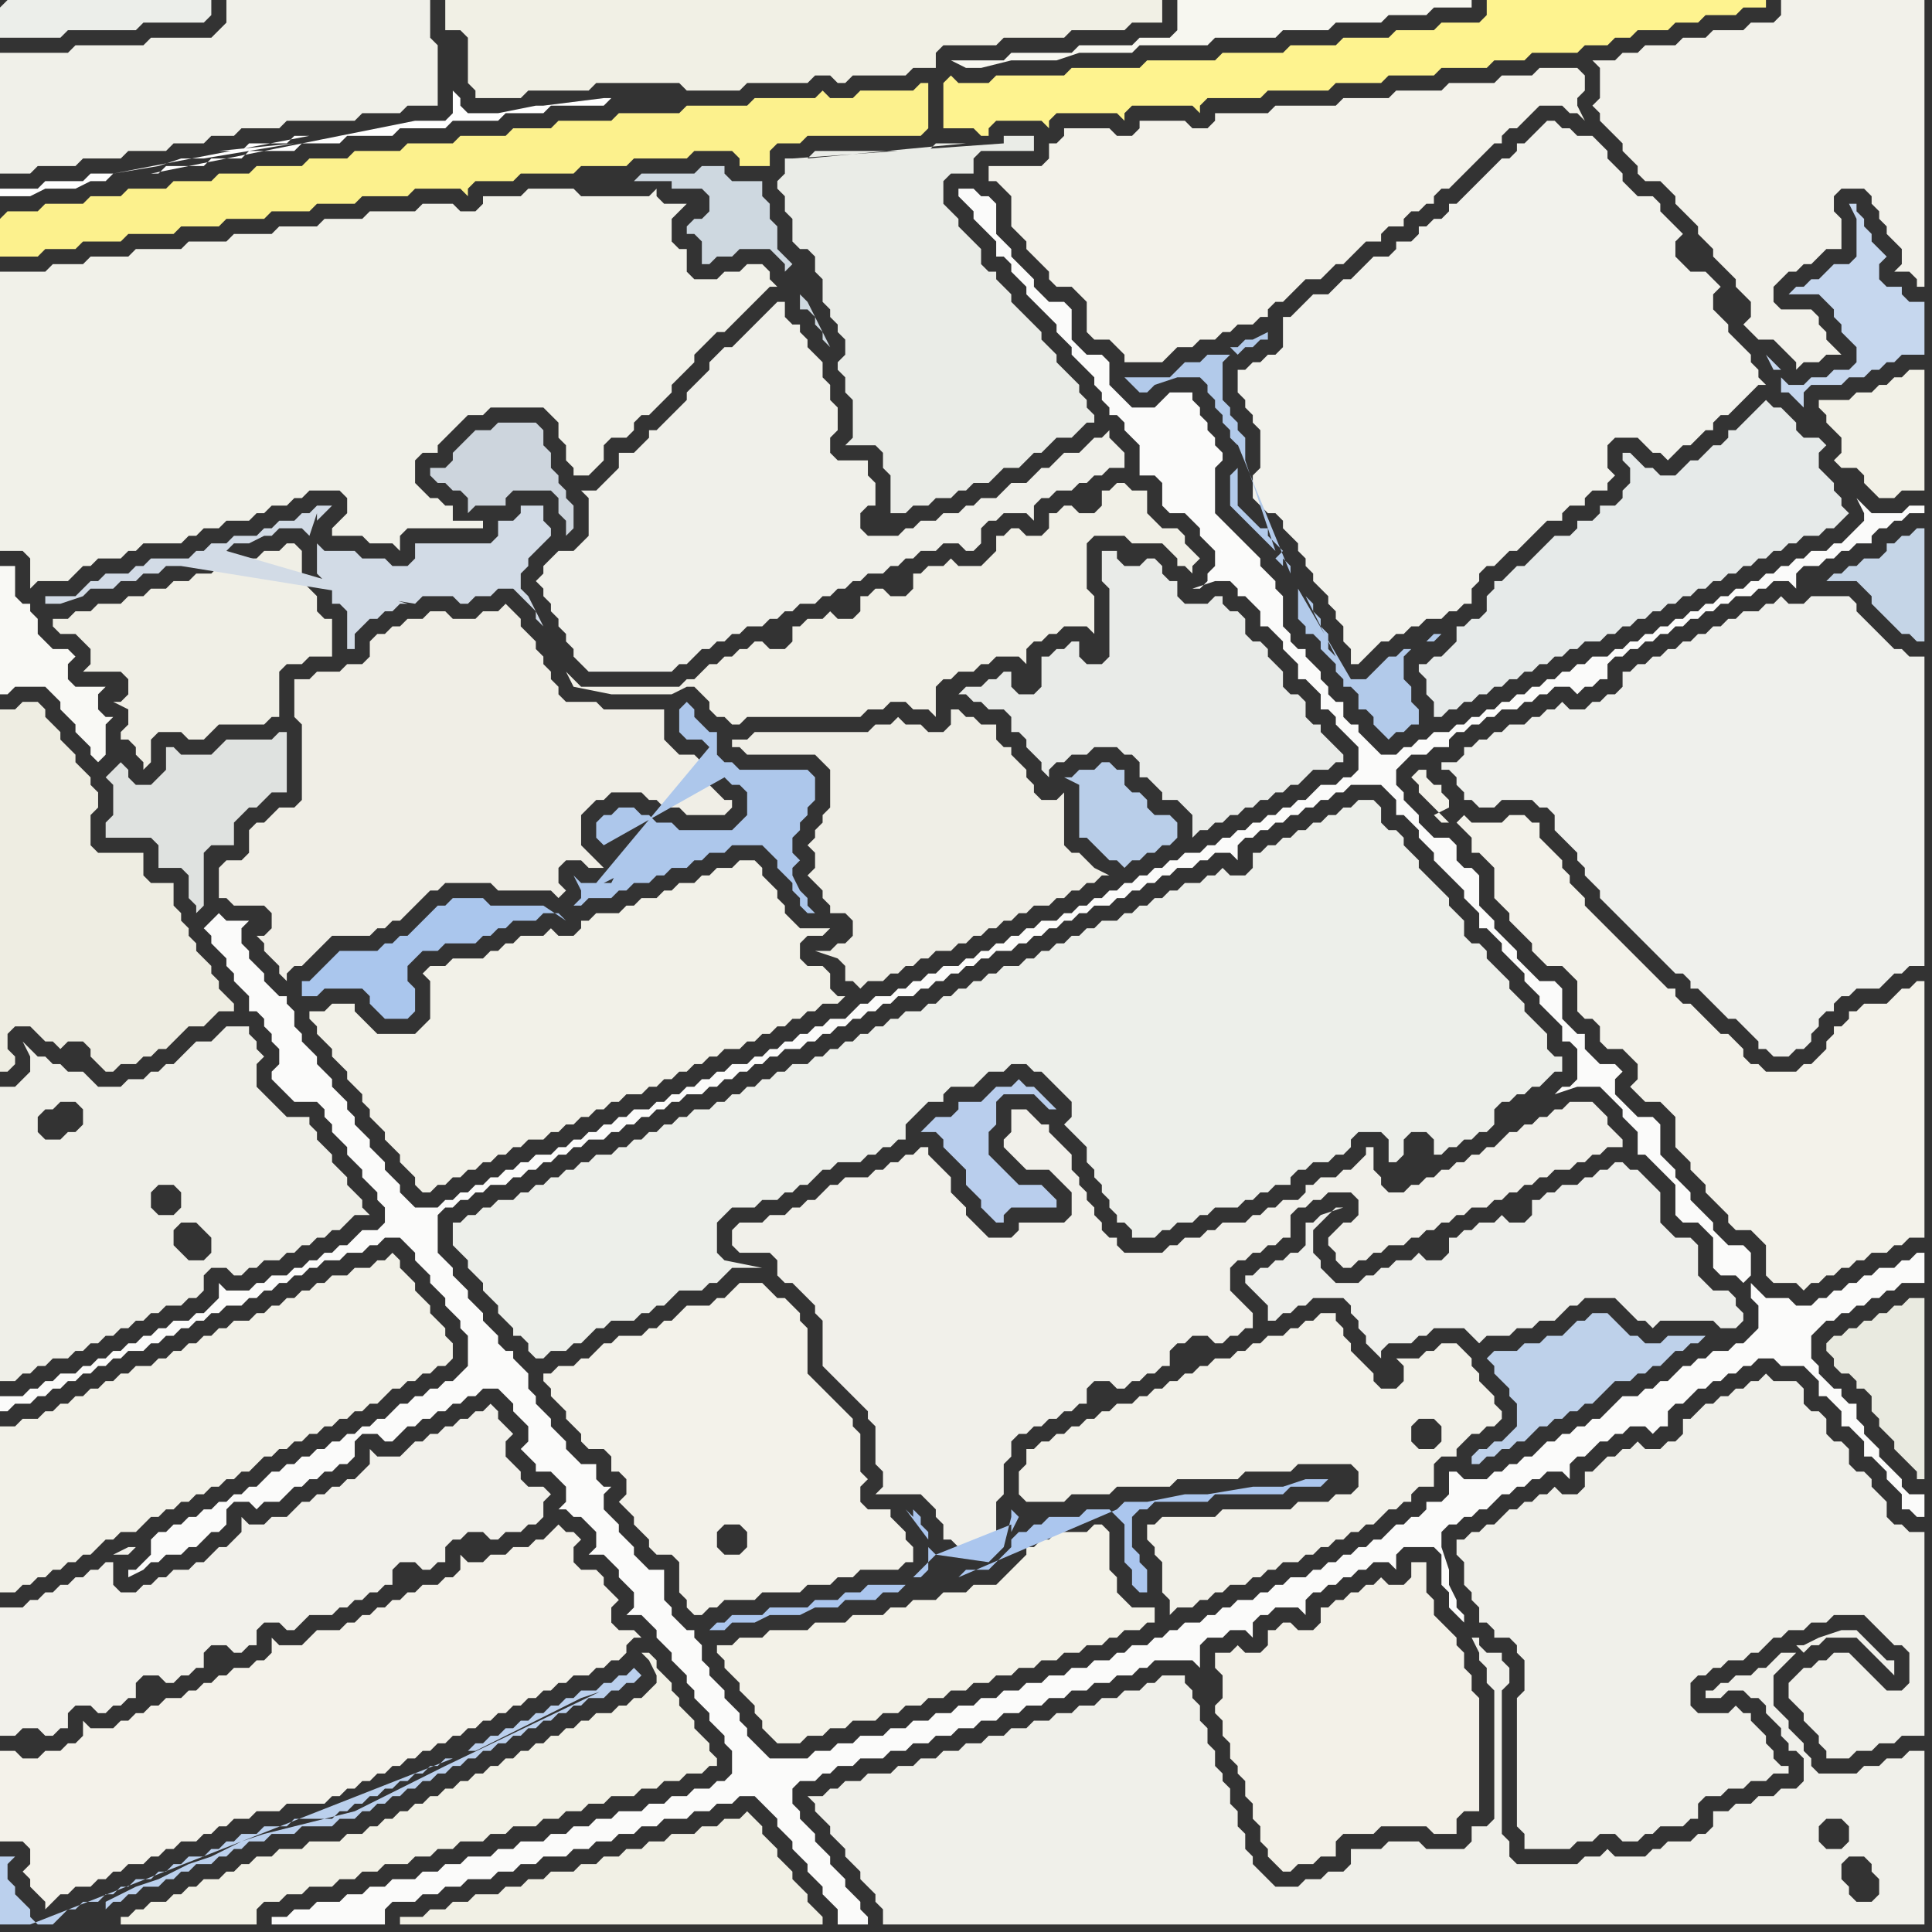<svg width="256" height="256" xmlns="http://www.w3.org/2000/svg"><rect width="100%" height="100%" fill="#333333" stroke="none"/><script> 
var tempColor;
function hoverPath(evt){
obj = evt.target;
tempColor = obj.getAttribute("fill");
obj.setAttribute("fill","red");
//alert(tempColor);
//obj.setAttribute("stroke","red");}
function recoverPath(evt){
obj = evt.target;
obj.setAttribute("fill", tempColor);
//obj.setAttribute("stroke", tempColor);
}</script><path onmouseover="hoverPath(evt)" onmouseout="recoverPath(evt)" fill="rgb(241,241,233)" d="M  0,40l 0,33 3,0 1,1 0,4 1,-1 4,0 2,-2 1,0 1,-1 3,0 1,-1 1,0 1,-1 5,0 1,-1 1,0 1,-1 2,0 1,-1 3,0 1,-1 1,0 1,-1 2,0 1,-1 1,0 1,-1 4,0 1,1 0,2 -1,1 -1,1 0,1 4,0 1,1 3,0 1,1 0,-2 1,-1 10,0 0,-1 -4,0 0,-2 -1,0 -1,-1 -1,0 -1,-1 -1,-1 0,-3 1,-1 2,0 0,-1 1,-1 1,-1 1,-1 1,-1 2,0 1,-1 7,0 1,1 1,1 0,2 1,1 0,2 1,1 0,1 2,0 1,-1 0,0 1,-1 0,-2 1,-1 2,0 1,-1 0,-1 1,-1 1,0 1,-1 1,-1 1,-1 0,-1 1,-1 1,-1 1,-1 0,-1 1,-1 1,-1 1,-1 1,0 1,-1 1,-1 1,-1 1,-1 1,-1 1,-1 1,0 -1,-1 0,-1 -1,-1 -2,0 -1,1 -2,0 -1,1 -3,0 -1,-1 0,-3 -1,0 -1,-1 0,-3 1,-1 1,-1 -3,0 -1,-1 0,-1 -1,1 -9,0 -1,-1 -6,0 -1,1 -5,0 0,1 -1,1 -2,0 -1,-1 -4,0 -1,1 -6,0 -1,1 -5,0 -1,1 -5,0 -1,1 -5,0 -1,1 -5,0 -1,1 -6,0 -1,1 -5,0 -1,1 -4,0 -1,1 -6,0Z"/>
<path onmouseover="hoverPath(evt)" onmouseout="recoverPath(evt)" fill="rgb(230,234,233)" d="M  189,88l -1,0 0,1 1,1 0,2 1,1 0,2 1,0 1,-1 1,0 1,-1 1,0 1,-1 1,0 1,-1 1,0 1,-1 1,0 1,-1 1,0 1,-1 1,0 1,-1 1,0 1,-1 1,0 1,-1 2,0 1,-1 1,0 1,-1 1,0 1,-1 1,0 1,-1 1,0 1,-1 1,0 1,-1 1,0 1,-1 1,0 1,-1 1,0 1,-1 1,0 1,-1 1,0 1,-1 1,0 1,-1 1,0 1,-1 1,0 1,-1 2,0 1,-1 1,0 1,-1 1,-1 -1,-1 0,-1 -1,-1 0,-1 -1,-1 -1,-1 0,-2 1,-1 -1,-1 -2,0 -1,-1 0,-1 -1,-1 -1,-1 -1,0 -1,-1 -1,1 -2,2 -1,1 -1,0 0,1 -1,1 -1,0 -1,1 -1,1 -1,0 -1,1 -1,1 -2,0 -1,-1 -1,0 -1,-1 -1,-1 -1,0 0,1 1,1 0,2 -1,1 0,1 -1,1 -2,0 0,1 -1,1 -2,0 0,1 -1,1 -2,0 -1,1 -1,1 -1,1 -1,1 -1,0 -1,1 -1,1 -1,0 0,1 -1,1 0,2 -1,1 -1,0 -1,1 -1,0 0,2 -1,1 -1,1 -1,0 -1,1Z"/>
<path onmouseover="hoverPath(evt)" onmouseout="recoverPath(evt)" fill="rgb(236,238,234)" d="M  0,1l 0,4 8,0 1,-1 9,0 1,-1 8,0 1,-1 0,-2 -27,0 -1,1Z"/>
<path onmouseover="hoverPath(evt)" onmouseout="recoverPath(evt)" fill="rgb(187,208,237)" d="M  60,233l -1,0 -1,1 -1,0 -1,1 -1,0 -1,1 -1,0 -1,1 -1,0 -1,1 -1,0 -1,1 -1,0 -1,1 -1,0 -1,1 -5,0 -1,1 -3,0 -1,1 -2,0 -1,1 -1,0 -1,1 -1,0 -1,1 -2,0 -1,1 -1,0 -1,1 -1,0 -1,1 -2,0 -1,1 -1,0 -1,1 -1,0 -1,1 -2,0 -1,1 -1,0 -1,1 -1,1 -2,0 -1,-1 0,-1 -1,-1 -1,-1 0,-1 -1,-1 0,-2 1,-1 -2,0 0,9 4,0 56,-22 -46,20 1,-1 1,0 1,-1 1,0 1,-1 2,0 1,-1 1,0 1,-1 1,0 1,-1 2,0 1,-1 1,0 1,-1 1,0 1,-1 2,0 1,-1 3,0 1,-1 4,0 1,-1 2,0 1,-1 1,0 1,-1 1,0 1,-1 1,0 1,-1 1,0 1,-1 1,0 1,-1 1,0 1,-1 1,0 1,-1 1,0 1,-1 1,0 1,-1 1,0 1,-1 1,0 1,-1 1,0 1,-1 1,0 1,-1 1,0 1,-1 1,0 1,-1 2,0 1,-1 1,0 1,-1 1,0 1,-1 -1,-1 0,0 -1,1 -1,0 -1,1 -1,0 -1,1 -2,0 -1,1 -1,0 -1,1 -1,0 -1,1 -1,0 -1,1 -1,0 -1,1 -1,0 -1,1 -1,0 -1,1 -1,0 -1,1 1,0 4,-2 2,-1 2,-1 2,-1 2,-1 2,-1 3,-1 2,-1 2,-1 -25,12 -2,1 -2,1 -2,1 -4,2 -2,1 -8,2 -4,1 -3,1 -2,1 -2,1 -3,1 -2,1 -2,1 -3,1 -2,1 -2,1 0,1 46,-20Z"/>
<path onmouseover="hoverPath(evt)" onmouseout="recoverPath(evt)" fill="rgb(241,240,229)" d="M  62,0l -3,0 0,4 2,0 1,1 0,6 1,1 0,1 6,0 1,-1 8,0 1,-1 11,0 1,1 7,0 1,-1 8,0 1,-1 2,0 1,1 1,0 1,-1 7,0 1,-1 3,0 0,-2 1,-1 7,0 1,-1 8,0 1,-1 7,0 1,-1 4,0 0,-3Z"/>
<path onmouseover="hoverPath(evt)" onmouseout="recoverPath(evt)" fill="rgb(234,236,231)" d="M  105,21l -1,0 0,2 -1,1 0,1 1,1 0,2 1,1 0,3 1,1 1,0 1,1 0,2 1,1 0,3 1,1 0,1 1,1 0,1 1,1 0,2 -1,1 0,1 1,1 0,2 1,1 0,5 -1,1 4,0 1,1 0,2 1,1 0,5 2,0 1,-1 2,0 1,-1 2,0 1,-1 1,0 1,-1 2,0 2,-2 2,0 2,-2 1,0 1,-1 1,-1 2,0 1,-1 1,-1 1,0 0,-1 -1,-1 0,-1 -1,-1 0,-1 -1,-1 -1,-1 -1,-1 0,-1 -1,-1 -1,-1 0,-1 -1,-1 -2,-2 -1,-1 0,-1 -1,-1 -1,-1 0,-1 -1,0 -1,-1 0,-2 -1,-1 -1,-1 -1,-1 0,-1 -1,-1 -1,-1 0,-3 1,-1 3,0 0,-2 1,-1 7,0 0,-2 -4,0 0,1 -28,2 13,48 0,0 -13,-48 2,0 1,-1 15,0 1,-1 4,0 -21,2Z"/>
<path onmouseover="hoverPath(evt)" onmouseout="recoverPath(evt)" fill="rgb(242,242,236)" d="M  165,49l -1,0 0,3 1,1 0,1 1,1 0,1 1,1 0,5 -1,1 0,3 1,1 1,1 1,0 1,1 0,1 1,1 1,1 0,1 1,1 0,1 1,1 0,1 1,1 1,1 0,1 1,1 0,1 1,1 0,2 1,1 0,2 1,0 1,-1 0,0 1,-1 1,-1 1,0 1,-1 1,0 1,-1 1,0 1,-1 2,0 1,-1 1,0 1,-1 1,0 0,-2 1,-1 0,-1 1,-1 1,0 1,-1 1,-1 1,0 2,-2 1,-1 1,-1 2,0 0,-1 1,-1 2,0 0,-1 1,-1 2,0 0,-1 1,-1 -1,-1 0,-3 1,-1 3,0 2,2 1,0 1,1 1,-1 1,-1 1,0 1,-1 1,-1 1,0 0,-1 1,-1 1,0 1,-1 1,-1 1,-1 1,-1 1,0 -1,-1 0,-1 -1,-1 0,-1 -1,-1 -1,-1 -1,-1 0,-1 -2,-2 0,-2 1,-1 -1,-1 -1,-1 -2,0 -1,-1 -1,-1 0,-2 1,-1 -1,-1 -1,-1 -1,-1 0,-1 -1,-1 -2,0 -1,-1 -1,-1 0,-1 -1,-1 -1,-1 0,-1 -1,-1 -1,-1 -2,0 -1,-1 -1,0 -1,-1 -1,0 -3,3 -1,0 0,1 -1,1 -1,0 -1,1 -1,1 -1,1 -1,1 -1,1 -1,1 -1,0 0,1 -1,1 -1,0 -1,1 -1,0 0,1 -1,1 -2,0 0,1 -1,1 -2,0 -1,1 -2,2 -1,0 -2,2 -2,0 -1,1 -1,1 -1,1 -1,0 0,4 -1,1 -1,0 -1,1 -1,0 -1,1Z"/>
<path onmouseover="hoverPath(evt)" onmouseout="recoverPath(evt)" fill="rgb(243,242,232)" d="M  97,218l -2,0 0,1 1,1 0,1 1,1 1,1 0,1 1,1 1,1 0,1 1,1 0,1 1,1 1,1 3,0 1,-1 2,0 1,-1 2,0 1,-1 3,0 1,-1 2,0 1,-1 2,0 1,-1 2,0 1,-1 2,0 1,-1 2,0 1,-1 2,0 1,-1 2,0 1,-1 2,0 1,-1 2,0 1,-1 2,0 1,-1 1,0 1,-1 2,0 1,-1 1,0 0,-2 -3,0 -1,-1 -1,-1 0,-2 -1,-1 0,-5 -1,-1 -1,0 -1,1 -4,0 -1,1 -1,0 -1,1 -1,0 0,1 -1,1 -1,1 -1,1 -1,1 -3,0 -1,1 -3,0 -1,1 -3,0 -1,1 -2,0 -1,1 -4,0 -1,1 -4,0 -1,1 -5,0 -1,1 -3,0 -1,1Z"/>
<path onmouseover="hoverPath(evt)" onmouseout="recoverPath(evt)" fill="rgb(242,241,233)" d="M  136,194l 0,0 -1,1 0,3 1,1 5,0 1,-1 5,0 1,-1 7,0 1,-1 8,0 1,-1 6,0 1,-1 7,0 1,1 0,2 -1,1 -2,0 -1,1 -4,0 -1,1 -9,0 -1,1 -7,0 -1,1 -1,0 0,2 1,1 0,1 1,1 0,4 1,1 0,2 1,-1 2,0 1,-1 1,0 1,-1 1,0 1,-1 2,0 1,-1 1,0 1,-1 1,0 1,-1 2,0 1,-1 1,0 1,-1 1,0 1,-1 1,0 1,-1 1,0 1,-1 1,0 1,-1 1,-1 1,0 1,-1 1,0 0,-1 1,-1 2,0 0,-3 1,-1 2,0 0,-1 1,-1 1,-1 1,0 1,-1 1,0 1,-1 0,-1 -1,-1 0,-1 -1,-1 -1,-1 0,-1 -1,-1 0,-1 -1,-1 -1,-1 -2,0 -1,1 -1,0 -1,1 -3,0 1,1 0,2 -1,1 -2,0 -1,-1 0,-1 -1,-1 -1,-1 -1,-1 0,-1 -1,-1 0,-1 -1,-1 0,-1 -2,0 -1,1 -1,0 -1,1 -1,0 -1,1 -2,0 -1,1 -1,0 -1,1 -1,0 -1,1 -2,0 -1,1 -1,0 -1,1 -1,0 -1,1 -1,0 -1,1 -1,0 -1,1 -1,0 -1,1 -2,0 -1,1 -1,0 -1,1 -1,0 -1,1 -1,0 -1,1 -1,0 -1,1 -1,0 -1,1 -1,0 0,2 54,-2 -2,0 -1,-1 0,-2 1,-1 2,0 1,1 0,2 -1,1 -54,2Z"/>
<path onmouseover="hoverPath(evt)" onmouseout="recoverPath(evt)" fill="rgb(240,238,230)" d="M  29,115l 0,4 1,0 1,1 4,0 1,1 0,2 -1,1 -1,0 1,1 0,1 1,1 1,1 0,1 1,1 0,-1 1,-1 1,0 1,-1 1,-1 1,-1 1,-1 5,0 1,-1 1,0 1,-1 1,0 3,-3 1,-1 1,0 1,-1 6,0 1,1 7,0 1,1 1,-1 -1,-1 0,-2 1,-1 2,0 1,1 2,0 -1,-1 0,0 -1,-1 -1,-1 0,-4 1,-1 1,-1 1,0 1,-1 4,0 1,1 1,0 1,1 2,0 1,1 5,0 1,-1 0,-1 -1,0 -1,-1 -1,-1 -1,-1 0,-2 -1,-1 -2,0 -1,-1 -1,-1 0,-4 -8,0 -1,-1 -4,0 -1,-1 0,-1 -1,-1 0,-1 -1,-1 0,-1 -1,-1 0,-1 -1,-1 -1,-1 0,-1 -1,-1 -1,-1 -1,1 -2,0 -1,1 -3,0 -1,-1 -2,0 -1,1 -2,0 -1,1 -1,0 -1,1 -1,0 -1,1 0,2 -1,1 -2,0 -1,1 -3,0 -1,1 -2,0 0,5 1,1 0,10 -1,1 -2,0 -1,1 -1,1 -1,0 -1,1 0,3 -1,1 -2,0 -1,1Z"/>
<path onmouseover="hoverPath(evt)" onmouseout="recoverPath(evt)" fill="rgb(237,239,234)" d="M  61,162l -1,0 0,3 1,1 0,0 1,1 0,1 1,1 1,1 0,1 1,1 1,1 0,1 1,1 1,1 0,1 1,0 1,1 0,1 1,1 1,0 1,-1 2,0 1,-1 1,0 2,-2 1,0 1,-1 3,0 1,-1 1,0 1,-1 1,0 1,-1 1,-1 3,0 1,-1 1,0 1,-1 1,-1 4,0 -5,-1 0,0 -1,-1 0,-4 1,-1 1,-1 3,0 1,-1 2,0 1,-1 1,0 1,-1 1,0 1,-1 1,-1 1,0 1,-1 3,0 1,-1 1,0 1,-1 1,0 1,-1 1,0 0,-2 1,-1 1,-1 1,-1 2,0 0,-1 1,-1 3,0 1,-1 1,-1 2,0 1,-1 2,0 1,1 1,0 1,1 1,1 1,1 1,1 0,2 -1,1 1,1 0,0 1,1 1,1 0,2 1,1 0,1 1,1 0,1 1,1 0,1 1,1 0,1 1,0 1,1 0,1 3,0 1,-1 1,0 1,-1 2,0 1,-1 1,0 1,-1 3,0 1,-1 1,0 1,-1 1,0 1,-1 2,0 0,-1 1,-1 1,0 1,-1 2,0 1,-1 1,0 1,-1 0,-1 1,-1 3,0 1,1 0,3 1,0 1,-1 0,-2 1,-1 2,0 1,1 0,2 1,0 1,-1 1,0 1,-1 1,0 1,-1 1,0 1,-1 0,-2 1,-1 1,0 1,-1 1,0 1,-1 1,0 1,-1 1,-1 1,0 0,-2 -1,0 -1,-1 0,-2 -1,-1 -1,-1 -1,-1 0,-1 -1,-1 -1,-1 0,-1 -1,-1 -1,-1 -1,-1 0,-1 -1,-1 -1,0 -1,-1 0,-2 -1,-1 -1,-1 0,-1 -1,-1 -1,-1 -1,-1 -1,-1 0,-1 -1,-1 -1,-1 0,-1 -1,-1 -1,0 -1,-1 0,-2 -1,-1 -2,0 -1,1 -1,0 -1,1 -1,0 -1,1 -1,0 -1,1 -1,0 -1,1 -1,0 -1,1 -1,0 -1,1 -1,0 0,2 -1,1 -2,0 -1,-1 -1,1 -1,0 -1,1 -2,0 -1,1 -1,0 -1,1 -1,0 -1,1 -1,0 -1,1 -1,0 -1,1 -2,0 -1,1 -1,0 -1,1 -1,0 -1,1 -1,0 -1,1 -1,0 -1,1 -1,0 -1,1 -2,0 -1,1 -1,0 -1,1 -1,0 -1,1 -1,0 -1,1 -1,0 -1,1 -1,0 -1,1 -2,0 -1,1 -1,0 -1,1 -1,0 -1,1 -1,0 -1,1 -1,0 -1,1 -1,0 -1,1 -1,0 -1,1 -2,0 -1,1 -1,0 -1,1 -1,0 -1,1 -1,0 -1,1 -1,0 -1,1 -1,0 -1,1 -2,0 -1,1 -1,0 -1,1 -1,0 -1,1 -1,0 -1,1 -1,0 -1,1 -1,0 -1,1 -2,0 -1,1 -1,0 -1,1 -1,0 -1,1 -1,0 -1,1 -1,0 -1,1 -1,0 -1,1 -2,0 -1,1 -1,0 -1,1 -1,0 -1,1Z"/>
<path onmouseover="hoverPath(evt)" onmouseout="recoverPath(evt)" fill="rgb(241,240,234)" d="M  98,162l 0,0 -1,1 0,2 1,1 4,0 1,1 0,2 1,1 1,0 1,1 1,1 1,1 0,1 1,1 0,6 1,1 1,1 1,1 1,1 1,1 1,1 0,1 1,1 0,5 1,1 0,2 -1,1 6,0 1,1 1,1 0,1 1,1 0,2 1,0 1,1 3,0 1,-1 0,0 1,-1 0,-4 1,-1 0,-4 1,-1 0,-2 1,-1 1,0 1,-1 1,0 1,-1 1,0 1,-1 1,0 1,-1 1,0 0,-2 1,-1 2,0 1,1 1,0 1,-1 1,0 1,-1 1,0 1,-1 1,0 0,-2 1,-1 1,0 1,-1 2,0 1,1 1,0 1,-1 1,0 1,-1 1,0 0,-2 -1,-1 0,0 -1,-1 -1,-1 0,-3 1,-1 1,0 1,-1 1,0 1,-1 1,0 1,-1 1,0 0,-3 1,-1 1,0 1,-1 1,0 1,-1 3,0 1,1 0,2 -1,1 -1,0 -1,1 -1,1 0,1 1,1 0,1 1,1 1,0 1,-1 1,0 1,-1 1,0 1,-1 2,0 1,-1 1,0 1,-1 1,0 1,-1 1,0 1,-1 1,0 1,-1 2,0 1,-1 1,0 1,-1 1,0 1,-1 1,0 1,-1 1,0 1,-1 2,0 1,-1 1,0 1,-1 1,0 1,-1 2,0 0,-1 -1,-1 0,0 -1,-1 0,-1 -1,-1 -1,-1 -3,0 -1,1 -1,0 -1,1 -1,0 -1,1 -1,0 -1,1 -1,0 -1,1 -1,1 -1,0 -1,1 -1,0 -1,1 -1,0 -1,1 -1,0 -1,1 -1,0 -1,1 -1,0 -1,1 -2,0 -1,-1 0,-1 -1,-1 0,-3 -1,0 0,1 -1,1 -1,1 -1,0 -1,1 -2,0 -1,1 -1,0 0,1 -1,1 -2,0 -1,1 -1,0 -1,1 -1,0 -1,1 -3,0 -1,1 -1,0 -1,1 -2,0 -1,1 -1,0 -1,1 -5,0 -1,-1 0,-1 -1,0 -1,-1 0,-1 -1,-1 0,-1 -1,-1 0,-1 -1,-1 0,-1 -1,-1 0,-2 -1,-1 -1,-1 -1,-1 0,-1 -1,0 -1,-1 -1,-1 -2,0 0,3 -1,1 0,1 1,1 0,0 1,1 1,1 3,0 1,1 1,1 1,1 0,3 -1,1 -6,0 0,1 -1,1 -3,0 -1,-1 -1,-1 -1,-1 0,-1 -1,-1 -1,-1 0,-2 -1,-1 -1,-1 -1,-1 0,-1 -1,0 -1,1 -1,0 -1,1 -1,0 -1,1 -1,0 -1,1 -3,0 -1,1 -1,0 -1,1 -1,1 -1,0 -1,1 -1,0 -1,1 -2,0 -1,1Z"/>
<path onmouseover="hoverPath(evt)" onmouseout="recoverPath(evt)" fill="rgb(239,239,232)" d="M  0,156l 0,27 2,0 1,-1 1,0 1,-1 1,0 1,-1 2,0 1,-1 1,0 1,-1 1,0 1,-1 1,0 1,-1 1,0 1,-1 1,0 1,-1 1,0 1,-1 2,0 1,-1 1,0 1,-1 0,-2 1,-1 2,0 1,1 1,0 1,-1 1,0 1,-1 2,0 1,-1 1,0 1,-1 1,0 1,-1 1,0 1,-1 1,0 1,-1 1,-1 2,0 -1,-1 0,-1 -1,-1 -1,-1 0,-1 -1,-1 -1,-1 0,-1 -1,-1 -1,-1 0,-1 -1,-1 0,-1 -3,0 -3,-3 -1,-1 0,-3 1,-1 -1,-1 0,-1 -1,-1 0,-1 -3,0 -1,1 0,0 -1,1 -2,0 -1,1 -1,1 -1,1 -1,0 -1,1 -1,0 -1,1 -2,0 -1,1 -3,0 -1,-1 -1,-1 -2,0 -1,-1 -1,0 -1,-1 -1,0 -1,-1 -1,-1 1,2 0,2 -1,1 -1,1 -2,0 0,12 27,11 -2,0 -1,-1 -1,-1 0,-2 1,-1 2,0 1,1 1,1 0,2 -1,1 -27,-11 23,5 -2,0 -1,-1 0,-2 1,-1 2,0 1,1 0,2 -1,1 -23,-5 10,-10 1,1 0,2 -1,1 -1,0 -1,1 -2,0 -1,-1 0,-2 1,-1 1,0 1,-1 2,0 -10,10Z"/>
<path onmouseover="hoverPath(evt)" onmouseout="recoverPath(evt)" fill="rgb(242,241,235)" d="M  0,220l 0,10 2,0 1,-1 2,0 1,1 1,0 1,-1 1,0 0,-2 1,-1 2,0 1,1 1,0 1,-1 1,0 1,-1 1,0 0,-2 1,-1 2,0 1,1 1,0 1,-1 1,0 1,-1 1,0 0,-2 1,-1 2,0 1,1 1,0 1,-1 1,0 0,-2 1,-1 2,0 1,1 1,0 1,-1 0,0 1,-1 3,0 1,-1 1,0 1,-1 1,0 1,-1 1,0 1,-1 1,0 0,-2 1,-1 2,0 1,1 1,0 1,-1 1,0 0,-2 1,-1 1,0 1,-1 2,0 1,1 1,0 1,-1 2,0 1,-1 1,0 1,-1 0,-2 1,-1 -1,-1 -2,0 -1,-1 0,-1 -1,-1 -1,-1 0,-2 1,-1 -1,-1 0,0 -1,-1 0,-1 -1,-1 -1,1 -1,0 -1,1 -1,0 -1,1 -1,0 -1,1 -1,0 -1,1 -1,0 -1,1 -1,1 -3,0 -1,-1 0,2 -1,1 -1,1 -1,0 -1,1 -1,0 -1,1 -1,0 -1,1 -1,0 -1,1 -1,1 -2,0 -1,1 -2,0 -1,-1 0,2 -1,1 -1,1 -1,0 -1,1 -1,1 -1,0 -1,1 -2,0 -1,1 -1,0 -1,1 -1,0 -1,1 -2,0 -1,-1 0,-3 -1,0 -1,1 -1,0 -1,1 -1,0 -1,1 -1,0 -1,1 -1,0 -1,1 -1,0 -1,1 -3,0 0,7 15,-14 2,0 1,-1 -1,0 -2,1 -15,14Z"/>
<path onmouseover="hoverPath(evt)" onmouseout="recoverPath(evt)" fill="rgb(241,240,231)" d="M  94,93l 0,1 1,1 1,0 1,1 1,0 1,-1 15,0 1,-1 2,0 1,-1 2,0 1,1 2,0 1,1 0,-4 1,-1 1,0 1,-1 2,0 1,-1 1,0 1,-1 3,0 1,1 0,-2 1,-1 1,0 1,-1 1,0 1,-1 3,0 1,1 0,-5 -1,-1 0,-6 1,-1 4,0 1,1 4,0 1,1 1,1 0,1 1,0 1,1 0,-1 1,-1 0,0 -1,-1 0,0 -1,-1 0,-1 -1,-1 -2,0 -1,-1 -1,-1 0,-3 -2,0 -1,-1 -1,0 -1,1 -1,0 0,2 -1,1 -2,0 -1,-1 -1,0 -1,1 -1,0 0,2 -1,1 -2,0 -1,-1 -1,0 -1,1 -1,0 0,2 -1,1 -1,1 -3,0 -1,-1 -1,1 -2,0 -1,1 -1,0 0,2 -1,1 -2,0 -1,-1 -1,0 -1,1 -1,0 0,2 -1,1 -2,0 -1,-1 -1,1 -2,0 -1,1 -1,0 0,2 -1,1 -2,0 -1,-1 -1,0 -1,1 -1,0 -1,1 -1,0 -1,1 -1,0 -1,1 -1,1 -1,0 -1,1 -13,0 -1,-1 -1,-1 1,2 0,0 5,1 8,0 2,-1 1,0 1,1 1,1Z"/>
<path onmouseover="hoverPath(evt)" onmouseout="recoverPath(evt)" fill="rgb(254,243,143)" d="M  125,12l 0,5 4,0 1,1 1,0 0,-1 1,-1 6,0 1,1 0,-1 1,-1 8,0 1,1 0,-1 1,-1 8,0 1,1 0,-1 1,-1 7,0 1,-1 8,0 1,-1 6,0 1,-1 6,0 1,-1 6,0 1,-1 4,0 1,-1 6,0 1,-1 3,0 1,-1 2,0 1,-1 4,0 1,-1 3,0 1,-1 4,0 1,-1 3,0 0,-1 -37,0 0,2 -1,1 -5,0 -1,1 -5,0 -1,1 -6,0 -1,1 -6,0 -1,1 -8,0 -1,1 -9,0 -1,1 -9,0 -1,1 -9,0 -1,1 -4,0 -1,-1 -1,1Z"/>
<path onmouseover="hoverPath(evt)" onmouseout="recoverPath(evt)" fill="rgb(233,235,232)" d="M  137,92l -2,0 -1,-1 0,-2 -1,0 -1,1 -1,0 -1,1 -2,0 -1,1 1,0 1,1 1,0 1,1 2,0 1,1 0,2 1,0 1,1 0,1 1,1 1,1 0,1 1,1 0,-1 1,-1 1,0 1,-1 2,0 1,-1 3,0 1,1 1,0 1,1 0,2 1,0 2,2 0,1 2,0 1,1 1,1 0,3 1,-1 1,0 1,-1 1,0 1,-1 1,0 1,-1 1,0 1,-1 1,0 1,-1 1,0 1,-1 1,0 1,-1 1,-1 2,0 1,-1 1,0 0,-1 -1,-1 0,0 -1,-1 -1,-1 0,-1 -1,0 -1,-1 0,-2 -1,-1 -1,0 -1,-1 0,-2 -1,-1 -1,-1 0,-1 -1,-1 -1,0 -1,-1 0,-2 -1,-1 -1,0 -1,-1 0,-1 -1,0 -1,1 -3,0 -1,-1 0,-2 -1,0 -1,-1 0,-1 -1,-1 -1,0 -1,1 -2,0 -1,-1 0,-1 -2,0 0,4 1,1 0,9 -1,1 -2,0 -1,-1 0,-2 -1,0 -1,1 -1,0 -1,1 -1,0 0,4 -1,1Z"/>
<path onmouseover="hoverPath(evt)" onmouseout="recoverPath(evt)" fill="rgb(247,247,240)" d="M  156,4l -1,1 -4,0 -1,1 -7,0 -1,1 -8,0 -1,1 -7,0 2,1 2,0 4,-1 6,0 3,-1 7,0 1,-1 9,0 1,-1 8,0 1,-1 6,0 1,-1 6,0 1,-1 5,0 1,-1 5,0 0,-1 -39,0Z"/>
<path onmouseover="hoverPath(evt)" onmouseout="recoverPath(evt)" fill="rgb(243,241,232)" d="M  163,219l -2,0 0,2 1,1 0,3 -1,1 0,1 1,1 0,2 1,1 0,2 1,1 0,1 1,1 0,2 1,1 0,2 1,1 0,2 1,1 0,1 1,1 1,1 1,0 1,-1 2,0 1,-1 2,0 0,-2 1,-1 4,0 1,-1 6,0 1,1 3,0 0,-2 1,-1 2,0 0,-15 -1,-1 0,-2 -1,-1 0,-2 -1,-1 0,-1 -1,-1 -1,-1 -1,-1 0,-2 -1,-1 0,-4 -2,0 0,2 -1,1 -2,0 -1,-1 -1,1 -1,0 -1,1 -1,0 -1,1 -1,0 -1,1 -1,0 0,2 -1,1 -2,0 -1,-1 -1,0 -1,1 -1,0 0,2 -1,1 -2,0 -1,-1 -1,1Z"/>
<path onmouseover="hoverPath(evt)" onmouseout="recoverPath(evt)" fill="rgb(238,239,235)" d="M  182,169l -1,0 -1,1 -3,0 -1,-1 -1,-1 0,-1 -1,-1 0,-3 1,-1 1,-1 1,-1 1,0 -3,1 -1,1 -1,0 0,3 -1,1 -1,0 -1,1 -1,0 -1,1 -1,0 -1,1 -1,0 0,1 1,1 0,0 1,1 1,1 0,2 1,0 1,-1 1,0 1,-1 1,0 1,-1 4,0 1,1 0,1 1,1 0,1 1,1 0,1 1,1 1,1 0,-1 1,-1 3,0 1,-1 1,0 1,-1 4,0 1,1 1,1 1,-1 3,0 1,-1 2,0 1,-1 2,0 1,-1 1,-1 1,0 1,-1 4,0 1,1 1,1 1,1 1,0 1,1 1,-1 7,0 1,1 2,0 1,-1 0,-1 -1,-1 0,-1 -1,-1 -2,0 -1,-1 -1,-1 0,-4 -1,-1 -2,0 -1,-1 -1,-1 0,-4 -1,-1 -1,-1 -1,-1 -1,0 -1,-1 -1,0 -1,1 -1,0 -1,1 -1,0 -1,1 -2,0 -1,1 -1,0 -1,1 -1,0 0,2 -1,1 -2,0 -1,-1 -1,1 -2,0 -1,1 -1,0 -1,1 -1,0 0,2 -1,1 -2,0 -1,-1 -1,1 -2,0 -1,1 -1,0 -1,1Z"/>
<path onmouseover="hoverPath(evt)" onmouseout="recoverPath(evt)" fill="rgb(239,240,236)" d="M  195,99l -1,0 0,1 -1,1 -2,0 0,1 1,0 1,1 0,1 1,1 0,1 1,0 1,1 2,0 1,-1 4,0 1,1 1,0 1,1 0,2 1,1 1,1 1,1 0,1 1,1 0,1 1,1 1,1 0,1 1,1 1,1 1,1 1,1 1,1 1,1 1,1 1,1 1,1 1,1 1,0 1,1 0,1 1,0 1,1 1,1 1,1 1,1 1,0 1,1 1,1 1,1 0,1 1,0 1,1 2,0 1,-1 1,0 1,-1 0,-1 1,-1 0,-1 1,-1 1,0 0,-1 1,-1 1,0 1,-1 3,0 1,-1 1,-1 1,0 1,-1 2,0 0,-41 -2,0 -1,-1 -1,0 -1,-1 -1,-1 -1,-1 -1,-1 -1,-1 0,-1 -1,-1 -5,0 -1,1 -2,0 -1,-1 -1,1 -1,0 -1,1 -2,0 -1,1 -1,0 -1,1 -1,0 -1,1 -1,0 -1,1 -1,0 -1,1 -1,0 -1,1 -1,0 -1,1 -1,0 -1,1 -1,0 0,2 -1,1 -1,0 -1,1 -1,0 -1,1 -2,0 -1,-1 -1,1 -1,0 -1,1 -1,0 -1,1 -2,0 -1,1 -1,0 -1,1 -1,0 -1,1Z"/>
<path onmouseover="hoverPath(evt)" onmouseout="recoverPath(evt)" fill="rgb(190,209,234)" d="M  197,180l 0,0 1,1 0,1 1,1 1,1 0,1 1,1 0,3 -1,1 -1,1 -1,0 -1,1 -1,0 -1,1 0,1 1,0 1,-1 1,0 1,-1 1,0 1,-1 1,0 1,-1 1,-1 1,0 1,-1 1,0 1,-1 1,0 1,-1 1,0 1,-1 1,-1 1,-1 2,0 1,-1 1,0 1,-1 1,0 1,-1 1,-1 1,0 1,-1 1,0 1,-1 -5,0 -1,1 -2,0 -1,-1 -1,0 -1,-1 -1,-1 -1,-1 -2,0 -1,1 -1,0 -1,1 -1,1 -2,0 -1,1 -2,0 -1,1 -3,0 -1,1Z"/>
<path onmouseover="hoverPath(evt)" onmouseout="recoverPath(evt)" fill="rgb(242,241,234)" d="M  212,12l 0,1 -1,1 1,1 0,1 1,1 1,1 1,1 0,1 1,1 1,1 0,1 1,1 2,0 1,1 1,1 0,1 1,1 1,1 1,1 0,1 1,1 1,1 0,1 1,1 1,1 1,1 0,1 2,2 0,2 -1,1 1,1 0,0 1,1 2,0 1,1 1,1 1,1 0,1 1,-1 2,0 1,-1 2,0 -1,-1 0,0 -1,-1 0,-1 -1,-1 0,-1 -1,-1 -4,0 -1,-1 0,-2 1,-1 1,-1 1,0 1,-1 1,0 1,-1 1,-1 2,0 0,-4 -1,-1 0,-2 1,-1 3,0 1,1 0,1 1,1 0,1 1,1 0,1 1,1 1,1 0,2 -1,1 2,0 1,1 0,1 1,0 0,-38 -19,0 0,2 -1,1 -3,0 -1,1 -4,0 -1,1 -3,0 -1,1 -4,0 -1,1 -2,0 -1,1 -3,0 1,1Z"/>
<path onmouseover="hoverPath(evt)" onmouseout="recoverPath(evt)" fill="rgb(198,215,238)" d="M  244,44l 2,2 0,2 -1,1 -2,0 -1,1 -2,0 -1,1 -2,0 -1,-1 0,2 1,0 1,1 1,1 0,-2 1,-1 4,0 1,-1 2,0 1,-1 1,0 1,-1 1,0 1,-1 3,0 0,-7 -2,0 -1,-1 0,-1 -2,0 -1,-1 0,-2 1,-1 -1,-1 0,0 -1,-1 0,-1 -1,-1 0,-1 -1,-1 0,-1 -1,0 1,2 0,5 -1,1 -2,0 -1,1 -1,1 -1,0 -1,1 -1,0 -1,1 4,0 1,1 1,1 0,1 1,1 0,1 -8,5 -1,-1 -1,-1 1,2 1,0 8,-5Z"/>
<path onmouseover="hoverPath(evt)" onmouseout="recoverPath(evt)" fill="rgb(197,213,231)" d="M  244,76l -1,0 -1,1 4,0 2,2 0,1 1,1 1,1 1,1 1,1 1,0 1,1 1,0 0,-15 -1,0 -1,1 -1,0 -1,1 -1,0 0,1 -1,1 -2,0 -1,1 -1,0 -1,1Z"/>
<path onmouseover="hoverPath(evt)" onmouseout="recoverPath(evt)" fill="rgb(233,234,224)" d="M  255,187l 0,-15 -2,0 -1,1 -1,0 -1,1 -1,0 -1,1 -1,0 -1,1 -1,0 -1,1 -1,0 -1,1 0,1 1,1 0,1 1,1 1,0 1,1 0,1 1,0 1,1 0,2 1,1 0,1 1,1 1,1 0,1 1,1 1,1 1,1 0,1 1,0Z"/>
<path onmouseover="hoverPath(evt)" onmouseout="recoverPath(evt)" fill="rgb(252,241,141)" d="M  0,29l 0,5 5,0 1,-1 4,0 1,-1 5,0 1,-1 6,0 1,-1 5,0 1,-1 5,0 1,-1 5,0 1,-1 5,0 1,-1 6,0 1,-1 6,0 1,1 0,-1 1,-1 5,0 1,-1 7,0 1,-1 6,0 1,-1 7,0 1,-1 5,0 1,1 0,1 4,0 0,-2 1,-1 3,0 1,-1 15,0 1,-1 0,-6 -1,0 -1,1 -7,0 -1,1 -3,0 -1,-1 -1,1 -8,0 -1,1 -8,0 -1,1 -8,0 -1,1 -7,0 -1,1 -5,0 -1,1 -6,0 -1,1 -6,0 -1,1 -6,0 -1,1 -5,0 -1,1 -6,0 -1,1 -4,0 -1,1 -5,0 -1,1 -5,0 -1,1 -4,0 -1,1 -5,0 -1,1 -4,0 -1,1Z"/>
<path onmouseover="hoverPath(evt)" onmouseout="recoverPath(evt)" fill="rgb(244,242,234)" d="M  0,237l 0,7 3,0 1,1 0,2 -1,1 1,1 0,1 2,2 0,1 1,-1 0,0 1,-1 1,0 1,-1 2,0 1,-1 1,0 1,-1 1,0 1,-1 2,0 1,-1 1,0 1,-1 1,0 1,-1 2,0 1,-1 1,0 1,-1 1,0 1,-1 2,0 1,-1 3,0 1,-1 5,0 1,-1 1,0 1,-1 1,0 1,-1 1,0 1,-1 1,0 1,-1 1,0 1,-1 1,0 1,-1 1,0 1,-1 1,0 1,-1 1,0 1,-1 1,0 1,-1 1,0 1,-1 1,0 1,-1 1,0 1,-1 1,0 1,-1 1,0 1,-1 1,0 1,-1 2,0 1,-1 1,0 1,-1 1,0 1,-1 0,-1 1,-1 1,0 -1,-1 -2,0 -1,-1 0,-2 1,-1 -1,-1 0,0 -1,-1 0,-1 -1,-1 -2,0 -1,-1 0,-2 1,-1 -1,-1 -1,0 -1,-1 -1,1 -1,1 -1,0 -1,1 -2,0 -1,1 -2,0 -1,1 -2,0 -1,-1 0,2 -1,1 -1,0 -1,1 -2,0 -1,1 -1,0 -1,1 -1,0 -1,1 -1,0 -1,1 -1,0 -1,1 -1,0 -1,1 -3,0 -1,1 -1,1 -3,0 -1,-1 0,2 -1,1 -1,0 -1,1 -2,0 -1,1 -1,0 -1,1 -1,0 -1,1 -1,0 -1,1 -2,0 -1,1 -1,0 -1,1 -1,0 -1,1 -1,0 -1,1 -3,0 -1,-1 0,2 -1,1 -1,0 -1,1 -2,0 -1,1 -2,0 -1,-1 -2,0Z"/>
<path onmouseover="hoverPath(evt)" onmouseout="recoverPath(evt)" fill="rgb(238,237,226)" d="M  24,137l 0,0 1,-1 2,0 1,-1 1,-1 2,0 0,-1 -1,-1 0,0 -1,-1 0,-1 -1,-1 0,-1 -1,-1 -1,-1 0,-1 -1,-1 0,-1 -1,-1 0,-1 -1,-1 0,-3 -3,0 -1,-1 0,-3 -6,0 -1,-1 0,-4 1,-1 0,-2 -1,-1 0,-1 -1,-1 -1,-1 0,-1 -1,-1 -1,-1 0,-1 -1,-1 -1,-1 0,-1 -1,-1 -2,0 -1,1 -2,0 0,48 1,0 1,-1 0,-1 -1,-1 0,-2 1,-1 2,0 1,1 1,1 1,0 1,1 1,-1 2,0 1,1 0,1 1,1 1,1 1,0 1,-1 2,0 1,-1 1,0 1,-1 1,0 1,-1 1,-1Z"/>
<path onmouseover="hoverPath(evt)" onmouseout="recoverPath(evt)" fill="rgb(239,238,230)" d="M  109,101l 0,0 1,1 0,5 -1,1 0,1 -1,1 0,1 -1,1 1,1 0,2 -1,1 1,1 1,1 0,1 1,1 0,1 2,0 1,1 0,2 -1,1 -1,0 -1,1 -2,0 3,1 0,0 1,1 0,2 1,0 1,1 1,-1 2,0 1,-1 1,0 1,-1 1,0 1,-1 1,0 1,-1 2,0 1,-1 1,0 1,-1 1,0 1,-1 1,0 1,-1 1,0 1,-1 1,0 1,-1 2,0 1,-1 1,0 1,-1 1,0 1,-1 1,0 1,-1 1,0 -2,-1 -1,-1 -1,-1 -1,0 -1,-1 0,-7 -1,1 -2,0 -1,-1 0,-1 -1,-1 0,-1 -1,-1 -1,-1 0,-1 -1,0 -1,-1 0,-2 -2,0 -1,-1 -1,0 -1,-1 -1,0 0,2 -1,1 -2,0 -1,-1 -2,0 -1,-1 -1,1 -2,0 -1,1 -15,0 -1,1 -2,0 0,1 1,0 1,1 9,0 1,1Z"/>
<path onmouseover="hoverPath(evt)" onmouseout="recoverPath(evt)" fill="rgb(243,242,234)" d="M  193,109l 0,0 1,1 1,1 0,2 1,0 1,1 1,1 0,4 1,1 1,1 0,1 1,1 1,1 1,1 0,1 1,1 1,1 2,0 1,1 1,1 0,4 1,1 1,0 1,1 0,2 1,1 2,0 1,1 1,1 0,2 -1,1 1,1 0,0 1,1 2,0 1,1 1,1 0,4 1,1 1,1 0,1 1,1 1,1 0,1 1,1 1,1 1,1 0,1 1,1 2,0 1,1 1,1 0,4 1,1 3,0 1,1 1,-1 1,0 1,-1 1,0 1,-1 1,0 1,-1 1,0 1,-1 2,0 1,-1 1,0 1,-1 2,0 0,-34 -1,0 -1,1 -1,0 -1,1 -1,1 -3,0 -1,1 -1,0 0,1 -1,1 -1,0 0,1 -1,1 0,1 -1,1 -1,1 -1,0 -1,1 -4,0 -1,-1 -1,0 -1,-1 0,-1 -1,-1 -1,-1 -1,0 -1,-1 -1,-1 -1,-1 -1,-1 -1,0 -1,-1 0,-1 -1,0 -1,-1 -1,-1 -1,-1 -1,-1 -1,-1 -1,-1 -1,-1 -1,-1 -1,-1 -1,-1 -1,-1 0,-1 -1,-1 -1,-1 0,-1 -1,-1 0,-1 -1,-1 -1,-1 -1,-1 0,-2 -1,0 -1,-1 -2,0 -1,1 -4,0 -1,-1 -1,1 -2,0 -1,-1 2,-1 0,-1 -1,-1 0,-1 -1,0 -1,-1 0,-1 -1,0 -1,1 0,0 1,1 0,1 1,1 1,1 2,2Z"/>
<path onmouseover="hoverPath(evt)" onmouseout="recoverPath(evt)" fill="rgb(240,240,234)" d="M  194,204l -1,0 0,2 1,1 0,3 1,1 0,1 1,1 0,2 1,0 1,1 0,1 2,0 1,1 0,1 1,1 0,4 -1,1 0,17 1,1 0,2 6,0 1,-1 2,0 1,-1 2,0 1,1 2,0 1,-1 1,0 1,-1 3,0 1,-1 1,0 0,-2 1,-1 2,0 1,-1 2,0 1,-1 2,0 1,-1 2,0 0,-1 -1,0 -1,-1 0,-1 -1,-1 0,-1 -1,-1 -1,-1 0,-1 -1,0 -1,-1 -1,1 -4,0 -1,-1 0,-3 1,-1 1,0 1,-1 1,0 1,-1 2,0 1,-1 1,0 1,-1 1,-1 1,0 1,-1 2,0 1,-1 2,0 1,-1 4,0 1,1 1,1 1,1 1,1 1,0 1,1 0,4 -1,1 -2,0 -1,-1 -1,-1 -1,-1 -1,-1 -1,-1 -2,0 -1,1 -1,0 -1,1 -1,0 -1,1 -1,1 0,2 1,1 0,0 1,1 0,1 1,1 1,1 0,1 1,1 0,1 3,0 1,-1 2,0 1,-1 2,0 1,-1 3,0 0,-27 -2,0 -1,-1 -1,0 -1,-1 0,-2 -1,-1 -1,-1 0,-1 -1,-1 -1,0 -1,-1 0,-2 -1,-1 -1,0 -1,-1 0,-2 -1,-1 -1,0 -1,-1 0,-2 -1,-1 -3,0 -1,-1 -1,1 -1,0 -1,1 -1,0 -1,1 -1,0 -1,1 -1,0 -1,1 -1,1 -1,0 0,2 -1,1 -1,0 -1,1 -2,0 -1,-1 -1,1 -1,0 -1,1 -1,0 -1,1 -1,1 -1,0 0,2 -1,1 -2,0 -1,-1 -1,1 -1,0 -1,1 -1,0 -1,1 -1,0 -1,1 -1,1 -1,0 -1,1 -1,0 -1,1Z"/>
<path onmouseover="hoverPath(evt)" onmouseout="recoverPath(evt)" fill="rgb(249,249,245)" d="M  0,78l 0,14 1,0 1,-1 4,0 1,1 1,1 0,1 1,1 1,1 0,1 1,1 1,1 0,1 1,1 1,-1 0,-4 1,-1 -1,0 -1,-1 0,-2 1,-1 -4,0 -1,-1 0,-2 1,-1 -1,-1 -2,0 -1,-1 -1,-1 0,-2 -1,-1 0,-1 -1,0 -1,-1 0,-4 -2,0Z"/>
<path onmouseover="hoverPath(evt)" onmouseout="recoverPath(evt)" fill="rgb(223,226,224)" d="M  15,102l 0,0 -1,1 1,1 0,4 -1,1 0,2 6,0 1,1 0,3 3,0 1,1 0,3 1,1 0,1 1,-1 0,-7 1,-1 3,0 0,-3 1,-1 1,-1 1,0 1,-1 1,-1 2,0 0,-8 -1,0 -1,1 -6,0 -2,2 -4,0 -1,-1 -1,0 0,3 -1,1 -1,1 -2,0 -1,-1 0,-1 -1,-1 -1,1Z"/>
<path onmouseover="hoverPath(evt)" onmouseout="recoverPath(evt)" fill="rgb(242,241,230)" d="M  17,254l -1,0 0,1 18,0 0,-2 1,-1 2,0 1,-1 2,0 1,-1 3,0 1,-1 2,0 1,-1 2,0 1,-1 3,0 1,-1 2,0 1,-1 2,0 1,-1 3,0 1,-1 2,0 1,-1 3,0 1,-1 2,0 1,-1 2,0 1,-1 2,0 1,-1 3,0 1,-1 2,0 1,-1 2,0 1,-1 2,0 1,-1 1,0 0,-1 -1,-1 0,-1 -1,-1 -1,-1 0,-1 -1,-1 -1,-1 0,-1 -1,-1 0,-1 -1,-1 -1,-1 0,-1 -1,-1 -1,0 1,1 1,2 0,1 -1,1 -1,1 -1,0 -1,1 -1,0 -1,1 -2,0 -1,1 -1,0 -1,1 -1,0 -1,1 -1,0 -1,1 -1,0 -1,1 -1,0 -1,1 -1,0 -1,1 -1,0 -1,1 -1,0 -1,1 -1,0 -1,1 -1,0 -1,1 -1,0 -1,1 -1,0 -1,1 -1,0 -1,1 -1,0 -1,1 -1,0 -1,1 -2,0 -1,1 -4,0 -1,1 -3,0 -1,1 -2,0 -1,1 -1,0 -1,1 -1,0 -1,1 -2,0 -1,1 -1,0 -1,1 -1,0 -1,1 -2,0 -1,1 -1,0 -1,1Z"/>
<path onmouseover="hoverPath(evt)" onmouseout="recoverPath(evt)" fill="rgb(240,239,230)" d="M  31,96l 4,0 1,-1 1,0 0,-6 1,-1 2,0 1,-1 3,0 0,-5 -1,0 -1,-1 0,-2 -1,-1 -1,-1 0,-4 -1,-1 -1,0 -1,1 -2,0 -1,1 -2,0 -1,1 -2,0 -1,1 -2,0 -1,1 -2,0 -1,1 -2,0 -1,1 -2,0 -1,1 -3,0 -1,1 -2,0 -1,1 -2,0 0,1 1,1 2,0 1,1 1,1 0,2 -1,1 5,0 1,1 0,2 -1,1 -1,0 2,1 0,2 -1,1 0,1 1,0 1,1 0,1 1,1 0,1 1,-1 0,-3 1,-1 3,0 1,1 2,0 1,-1 0,0 1,-1Z"/>
<path onmouseover="hoverPath(evt)" onmouseout="recoverPath(evt)" fill="rgb(251,251,250)" d="M  37,254l -1,0 0,1 15,0 0,-2 1,-1 3,0 1,-1 2,0 1,-1 2,0 1,-1 3,0 1,-1 2,0 1,-1 2,0 1,-1 3,0 1,-1 2,0 1,-1 2,0 1,-1 2,0 1,-1 2,0 1,-1 3,0 1,-1 2,0 1,-1 2,0 1,-1 2,0 1,1 1,1 1,1 0,1 1,1 1,1 0,1 1,1 1,1 0,1 1,1 1,1 0,1 1,1 1,1 0,2 4,0 0,-1 -1,-1 0,-1 -1,-1 -1,-1 0,-1 -1,-1 -1,-1 0,-1 -1,-1 -1,-1 0,-1 -1,-1 -1,-1 0,-1 -1,-1 0,-2 1,-1 2,0 1,-1 1,0 1,-1 2,0 1,-1 3,0 1,-1 2,0 1,-1 2,0 1,-1 2,0 1,-1 2,0 1,-1 2,0 1,-1 2,0 1,-1 2,0 1,-1 2,0 1,-1 2,0 1,-1 2,0 1,-1 2,0 1,-1 1,0 1,-1 5,0 1,1 0,-3 1,-1 2,0 1,-1 2,0 1,1 0,-2 1,-1 1,0 1,-1 3,0 1,1 0,-2 1,-1 1,0 1,-1 1,0 1,-1 1,0 1,-1 1,0 1,-1 2,0 1,1 0,-2 1,-1 4,0 1,1 0,4 1,1 0,2 1,1 1,1 0,-1 -1,-1 0,-1 -1,-2 0,-2 -1,-3 0,-2 1,-1 1,0 1,-1 1,0 1,-1 1,0 1,-1 1,-1 1,0 1,-1 1,0 1,-1 1,0 1,-1 2,0 1,1 0,-2 1,-1 1,0 2,-2 1,0 1,-1 1,0 1,-1 2,0 1,1 1,-1 1,0 0,-2 1,-1 1,0 1,-1 1,-1 1,0 1,-1 1,0 1,-1 1,0 1,-1 1,0 1,-1 2,0 1,1 3,0 1,1 1,1 0,2 1,0 1,1 1,1 0,2 1,0 1,1 1,1 0,2 1,0 1,1 1,1 0,1 1,1 1,1 0,2 1,0 1,1 1,0 0,-3 -2,0 -1,-1 0,-1 -1,-1 -1,-1 -1,-1 0,-1 -1,-1 -1,-1 0,-1 -1,-1 0,-2 -1,0 -1,-1 0,-1 -1,0 -1,-1 -1,-1 0,-1 -1,-1 0,-3 1,-1 1,-1 1,0 1,-1 1,0 1,-1 1,0 1,-1 1,0 1,-1 1,0 1,-1 3,0 0,-4 -1,0 -1,1 -1,0 -1,1 -2,0 -1,1 -1,0 -1,1 -1,0 -1,1 -1,0 -1,1 -1,0 -1,1 -2,0 -1,-1 -3,0 -1,-1 -1,-1 0,2 1,1 0,3 -1,1 -1,1 -1,0 -1,1 -2,0 -1,1 -1,0 -1,1 -1,0 -1,1 -1,1 -1,0 -1,1 -1,0 -1,1 -2,0 -1,1 -1,1 -1,1 -1,0 -1,1 -1,0 -1,1 -1,0 -1,1 -1,0 -1,1 -1,1 -1,0 -1,1 -1,0 -1,1 -1,0 -1,1 -3,0 -1,-1 -1,0 0,3 -1,1 -2,0 0,1 -1,1 -1,0 -1,1 -1,0 -1,1 -1,1 -1,0 -1,1 -1,0 -1,1 -1,0 -1,1 -1,0 -1,1 -1,0 -1,1 -2,0 -1,1 -1,0 -1,1 -1,0 -1,1 -2,0 -1,1 -1,0 -1,1 -1,0 -1,1 -2,0 -1,1 -1,0 -1,1 -1,0 -1,1 -2,0 -1,1 -1,0 -1,1 -2,0 -1,1 -2,0 -1,1 -2,0 -1,1 -2,0 -1,1 -2,0 -1,1 -2,0 -1,1 -2,0 -1,1 -2,0 -1,1 -2,0 -1,1 -2,0 -1,1 -3,0 -1,1 -2,0 -1,1 -2,0 -1,1 -5,0 -2,-2 -1,-1 0,-1 -1,-1 0,-1 -1,-1 -1,-1 0,-1 -1,-1 -1,-1 0,-1 -1,-1 0,-2 -1,-1 0,-1 -1,0 -1,-1 -1,-1 0,-1 -1,-1 0,-4 -2,0 -1,-1 -1,-1 0,-1 -1,-1 -1,-1 0,-1 -1,-1 -1,-1 0,-2 1,-1 -1,0 -1,-1 0,-2 -2,0 -1,-1 -1,-1 0,-1 -1,-1 -1,-1 0,-1 -1,-1 -1,-1 0,-1 -1,-1 0,-2 -1,-1 -1,-1 0,-1 -1,0 -1,-1 0,-1 -1,-1 -1,-1 0,-1 -1,-1 -1,-1 0,-1 -1,-1 -1,-1 0,-1 -1,-1 -1,-1 0,-5 1,-1 1,0 1,-1 1,0 1,-1 1,0 1,-1 2,0 1,-1 1,0 1,-1 1,0 1,-1 1,0 1,-1 1,0 1,-1 1,0 1,-1 2,0 1,-1 1,0 1,-1 1,0 1,-1 1,0 1,-1 1,0 1,-1 1,0 1,-1 2,0 1,-1 1,0 1,-1 1,0 1,-1 1,0 1,-1 1,0 1,-1 1,0 1,-1 2,0 1,-1 1,0 1,-1 1,0 1,-1 1,0 1,-1 1,0 1,-1 1,0 1,-1 1,0 1,-1 2,0 1,-1 1,0 1,-1 1,0 1,-1 1,0 1,-1 1,0 1,-1 1,0 1,-1 2,0 1,-1 1,0 1,-1 1,0 1,-1 1,0 1,-1 1,0 1,-1 1,0 1,-1 2,0 1,-1 1,0 1,-1 1,0 1,-1 1,0 1,-1 1,0 1,-1 2,0 1,-1 1,0 1,-1 2,0 1,1 0,-2 1,-1 1,0 1,-1 1,0 1,-1 1,0 1,-1 1,0 1,-1 1,0 1,-1 1,0 1,-1 1,0 1,-1 4,0 1,1 1,1 0,2 1,0 1,1 1,1 0,1 1,1 1,1 0,1 1,1 1,1 1,1 1,1 0,1 1,1 1,1 0,2 1,0 1,1 1,1 0,1 1,1 1,1 1,1 0,1 1,1 1,1 0,1 1,1 1,1 1,1 0,2 1,0 1,1 0,4 -1,1 -1,0 -1,1 3,-1 3,0 1,1 1,1 1,1 0,1 1,1 1,1 0,3 1,0 1,1 1,1 1,1 1,1 0,4 1,1 2,0 1,1 1,1 0,4 1,1 2,0 1,1 1,-1 0,-3 -1,-1 -2,0 -1,-1 -1,-1 0,-1 -1,-1 -1,-1 -1,-1 0,-1 -1,-1 -1,-1 0,-1 -1,-1 -1,-1 0,-4 -1,-1 -2,0 -1,-1 -1,-1 -1,-1 0,-2 1,-1 -1,-1 -2,0 -1,-1 -1,-1 0,-2 -1,0 -1,-1 -1,-1 0,-4 -1,-1 -2,0 -1,-1 -1,-1 -1,-1 0,-1 -1,-1 -1,-1 -1,-1 0,-1 -1,-1 -1,-1 0,-4 -1,-1 -1,0 -1,-1 0,-2 -1,-1 -2,0 -1,-1 -1,-1 0,-1 -1,-1 -1,-1 0,-1 -1,-1 0,-2 1,-1 1,-1 2,0 1,-1 2,0 0,-1 1,-1 1,0 1,-1 1,0 1,-1 1,0 1,-1 2,0 1,-1 1,0 1,-1 1,0 1,-1 2,0 1,1 1,-1 1,0 1,-1 1,0 0,-2 1,-1 1,0 1,-1 1,0 1,-1 1,0 1,-1 1,0 1,-1 1,0 1,-1 1,0 1,-1 1,0 1,-1 1,0 1,-1 2,0 1,-1 1,0 1,-1 2,0 1,1 0,-2 1,-1 2,0 1,-1 1,0 1,-1 1,0 1,-1 2,0 0,-1 1,-1 1,0 1,-1 1,0 1,-1 2,0 0,-1 -2,0 -1,1 -4,0 -1,-1 -1,-1 1,2 0,1 -1,1 -1,1 -1,1 -1,0 -1,1 -2,0 -1,1 -1,0 -1,1 -1,0 -1,1 -1,0 -1,1 -1,0 -1,1 -1,0 -1,1 -1,0 -1,1 -1,0 -1,1 -1,0 -1,1 -1,0 -1,1 -1,0 -1,1 -1,0 -1,1 -1,0 -1,1 -1,0 -1,1 -2,0 -1,1 -1,0 -1,1 -1,0 -1,1 -1,0 -1,1 -1,0 -1,1 -1,0 -1,1 -1,0 -1,1 -1,0 -1,1 -1,0 -1,1 -1,0 -1,1 -2,0 -1,1 -1,0 -1,1 -1,0 -1,1 -2,0 -1,-1 -1,-1 -1,-1 0,-1 -1,0 -1,-1 0,-2 -1,0 -1,-1 0,-1 -1,-1 0,-1 -1,-1 -1,-1 0,-1 -1,0 -1,-1 0,-1 -1,-1 0,-4 -1,-1 0,-1 -1,-1 -1,-1 0,-1 -1,-1 -2,-2 -1,-1 -2,-2 0,-6 1,-1 0,-1 -1,-1 0,-1 -1,-1 0,-1 -1,-1 0,-1 -1,-1 0,-1 -3,0 -1,1 -1,1 -3,0 -1,-1 -1,-1 -1,-1 0,-3 -1,-1 -2,0 -1,-1 -1,-1 0,-4 -1,-1 -2,0 -1,-1 -1,-1 0,-1 -1,-1 -1,-1 -1,-1 0,-1 -1,-1 -1,-1 0,-4 -1,-1 -1,0 -1,-1 -2,0 0,1 1,1 0,0 1,1 0,1 1,1 1,1 1,1 0,2 1,0 1,1 0,1 1,1 1,1 0,1 1,1 1,1 1,1 1,1 0,1 1,1 1,1 0,1 1,1 1,1 1,1 0,1 1,1 0,1 1,1 0,1 1,0 1,1 0,1 1,1 1,1 0,4 2,0 1,1 0,3 1,1 2,0 1,1 1,1 0,1 1,1 1,1 0,2 -1,1 0,1 -1,1 -1,0 3,-1 2,0 1,1 0,1 1,0 1,1 1,1 0,2 1,0 1,1 1,1 0,1 1,1 1,1 0,2 1,0 1,1 1,1 0,2 1,0 1,1 0,1 1,1 1,1 1,1 0,3 -1,1 -1,0 -1,1 -2,0 -1,1 -1,1 -1,0 -1,1 -1,0 -1,1 -1,0 -1,1 -1,0 -1,1 -1,0 -1,1 -1,0 -1,1 -1,0 -1,1 -2,0 -1,1 -1,0 -1,1 -1,0 -1,1 -1,0 -1,1 -1,0 -1,1 -1,0 -1,1 -1,0 -1,1 -1,0 -1,1 -1,0 -1,1 -2,0 -1,1 -1,0 -1,1 -1,0 -1,1 -1,0 -1,1 -1,0 -1,1 -1,0 -1,1 -2,0 -1,1 -1,0 -1,1 -1,0 -1,1 -1,0 -1,1 -2,0 -1,1 -1,0 -1,1 -1,1 -2,0 -1,1 -1,0 -1,1 -1,0 -1,1 -1,0 -1,1 -1,0 -1,1 -1,0 -1,1 -2,0 -1,1 -1,0 -1,1 -1,0 -1,1 -1,0 -1,1 -1,0 -1,1 -1,0 -1,1 -2,0 -1,1 -1,0 -1,1 -1,0 -1,1 -1,0 -1,1 -1,0 -1,1 -1,0 -1,1 -2,0 -1,1 -1,0 -1,1 -1,0 -1,1 -1,0 -1,1 -1,0 -1,1 -1,0 -1,1 -1,0 -1,1 -3,0 -1,-1 -1,-1 0,-1 -1,-1 -1,-1 0,-1 -1,-1 -1,-1 0,-1 -1,-1 -1,-1 0,-1 -1,-1 0,-1 -1,-1 -1,-1 0,-1 -1,-1 -1,-1 0,-1 -1,-1 -1,-1 0,-1 -1,-1 0,-2 -1,-1 0,-1 -1,0 -1,-1 -1,-1 0,-1 -1,-1 -1,-1 0,-1 -1,-1 0,-2 1,-1 -3,0 -1,-1 -1,1 0,0 -1,1 1,1 0,1 1,1 1,1 0,1 1,1 0,1 1,1 1,1 0,2 1,0 1,1 0,1 1,1 0,1 1,1 0,2 -1,1 0,1 1,1 0,0 1,1 1,1 3,0 1,1 0,1 1,1 0,1 1,1 1,1 0,1 1,1 1,1 0,1 1,1 1,1 0,1 1,1 0,2 -1,1 -2,0 -2,2 -1,0 -1,1 -1,0 -1,1 -1,0 -1,1 -1,0 -1,1 -2,0 -1,1 -1,0 -1,1 -3,0 -1,-1 0,2 -2,2 -1,0 -1,1 -2,0 -1,1 -1,0 -1,1 -1,0 -1,1 -1,0 -1,1 -1,0 -1,1 -1,0 -1,1 -1,0 -1,1 -2,0 -1,1 -1,0 -1,1 -1,0 -1,1 -3,0 0,2 1,0 1,-1 2,0 1,-1 1,0 1,-1 1,0 1,-1 1,0 1,-1 1,0 1,-1 1,0 1,-1 1,0 1,-1 2,0 1,-1 1,0 1,-1 1,0 1,-1 1,0 1,-1 1,0 1,-1 1,0 1,-1 2,0 1,-1 1,0 1,-1 1,0 1,-1 1,0 1,-1 1,0 1,-1 1,0 1,-1 2,0 1,-1 2,0 1,-1 1,0 1,-1 2,0 1,1 1,1 0,1 1,1 1,1 0,1 2,2 0,1 2,2 0,1 1,1 0,4 -1,1 -1,1 -1,0 -1,1 -1,0 -1,1 -1,0 -1,1 -1,0 -1,1 -1,1 -1,0 -1,1 -1,0 -1,1 -1,0 -1,1 -1,0 -1,1 -1,0 -1,1 -1,0 -1,1 -1,0 -1,1 -1,0 -1,1 -1,1 -1,0 -1,1 -1,0 -1,1 -1,0 -1,1 -1,0 -1,1 -1,0 -1,1 -1,0 -1,1 -1,0 -1,1 0,2 -2,2 -1,0 0,1 2,-1 1,-1 1,0 1,-1 2,0 1,-1 1,0 1,-1 1,-1 1,0 1,-1 0,-2 1,-1 2,0 1,1 1,-1 2,0 1,-1 1,-1 1,0 1,-1 1,0 1,-1 1,0 1,-1 1,0 1,-1 0,-2 1,-1 2,0 1,1 1,0 1,-1 0,0 1,-1 1,0 1,-1 1,0 1,-1 1,0 1,-1 1,0 1,-1 1,0 1,-1 2,0 1,1 1,1 0,1 2,2 0,2 -1,1 1,1 1,1 0,1 2,0 1,1 1,1 0,2 -1,1 1,0 1,1 1,0 1,1 1,1 0,2 -1,1 2,0 1,1 1,1 0,1 1,1 1,1 0,2 -1,1 2,0 1,1 1,1 0,1 1,1 1,1 0,1 1,1 1,1 0,1 1,1 0,1 1,1 1,1 0,1 1,1 1,1 0,1 1,1 0,3 -1,1 -1,0 -1,1 -2,0 -1,1 -2,0 -1,1 -2,0 -1,1 -3,0 -1,1 -2,0 -1,1 -2,0 -1,1 -2,0 -1,1 -3,0 -1,1 -2,0 -1,1 -3,0 -1,1 -2,0 -1,1 -2,0 -1,1 -3,0 -1,1 -2,0 -1,1 -2,0 -1,1 -3,0 -1,1 -2,0 -1,1Z"/>
<path onmouseover="hoverPath(evt)" onmouseout="recoverPath(evt)" fill="rgb(242,241,232)" d="M  43,134l -2,0 0,1 1,1 0,1 1,1 1,1 0,1 1,1 1,1 0,1 1,1 1,1 0,1 1,1 0,1 1,1 1,1 0,1 1,1 1,1 0,1 1,1 1,1 0,1 1,1 1,0 1,-1 1,0 1,-1 1,0 1,-1 1,0 1,-1 1,0 1,-1 1,0 1,-1 1,0 1,-1 2,0 1,-1 1,0 1,-1 1,0 1,-1 1,0 1,-1 1,0 1,-1 1,0 1,-1 2,0 1,-1 1,0 1,-1 1,0 1,-1 1,0 1,-1 1,0 1,-1 1,0 1,-1 2,0 1,-1 1,0 1,-1 1,0 1,-1 1,0 1,-1 1,0 1,-1 1,0 1,-1 2,0 1,-1 -1,0 -1,-1 0,-2 -1,-1 -2,0 -1,-1 0,-2 1,-1 2,0 1,-1 -4,0 -1,-1 -1,-1 0,-1 -1,-1 0,-1 -1,-1 -1,-1 0,-1 -1,-1 -2,0 -1,1 -2,0 -1,1 -1,0 -1,1 -2,0 -1,1 -1,0 -1,1 -2,0 -1,1 -1,0 -1,1 -3,0 -1,1 -1,0 0,1 -1,1 -2,0 -1,-1 -1,1 -3,0 -1,1 -1,0 -1,1 -1,0 -1,1 -4,0 -1,1 -2,0 -1,1 1,1 0,5 -1,1 -1,1 -5,0 -1,-1 -1,-1 -1,-1 0,-1 -3,0 -1,1Z"/>
<path onmouseover="hoverPath(evt)" onmouseout="recoverPath(evt)" fill="rgb(210,219,230)" d="M  55,80l 1,-1 4,0 1,1 1,0 1,-1 2,0 1,-1 2,0 3,3 0,1 1,1 -2,-4 -1,-1 0,-2 1,-1 0,-1 1,-1 2,-2 0,-1 -1,-1 0,-2 -3,0 0,1 -1,1 -2,0 0,2 -1,1 -10,0 0,2 -1,1 -2,0 -1,-1 -3,0 -1,-1 -4,0 -1,-1 0,-3 1,-1 1,-1 -2,0 -1,1 -1,0 -1,1 -2,0 -1,1 -1,0 -1,1 -3,0 -1,1 -2,0 -1,1 -1,0 -1,1 -5,0 -1,1 -1,0 -1,1 -3,0 -1,1 -1,0 -1,1 -1,1 -4,0 0,1 2,0 3,-1 1,-1 3,0 1,-1 2,0 1,-1 2,0 1,-1 2,0 31,5 -25,-7 1,-1 2,0 2,-1 1,0 1,-1 3,0 1,1 1,-3 0,8 1,1 0,0 1,1 0,2 1,0 1,1 0,5 1,0 0,-2 1,-1 1,-1 1,0 1,-1 1,0 1,-1 1,0 -24,-7 25,7Z"/>
<path onmouseover="hoverPath(evt)" onmouseout="recoverPath(evt)" fill="rgb(241,240,229)" d="M  62,255l 47,0 0,-1 -1,-1 0,0 -1,-1 0,-1 -1,-1 -1,-1 0,-1 -1,-1 -1,-1 0,-1 -1,-1 -1,-1 0,-1 -1,-1 -1,-1 -1,1 -2,0 -1,1 -2,0 -1,1 -3,0 -1,1 -2,0 -1,1 -2,0 -1,1 -2,0 -1,1 -2,0 -1,1 -3,0 -1,1 -2,0 -1,1 -2,0 -1,1 -3,0 -1,1 -2,0 -1,1 -2,0 -1,1 -3,0 0,1Z"/>
<path onmouseover="hoverPath(evt)" onmouseout="recoverPath(evt)" fill="rgb(243,242,234)" d="M  73,182l -1,0 0,1 1,1 0,1 1,1 1,1 0,1 1,1 1,1 0,1 1,1 2,0 1,1 0,2 1,0 1,1 0,2 -1,1 1,1 0,0 1,1 0,1 1,1 1,1 0,1 1,1 2,0 1,1 0,4 1,1 0,1 1,1 1,0 1,-1 1,0 1,-1 4,0 1,-1 5,0 1,-1 3,0 1,-1 2,0 1,-1 5,0 1,-1 1,0 0,-2 -1,-1 0,-1 -1,-1 -1,-1 0,-1 -3,0 -1,-1 0,-2 1,-1 -1,-1 0,-5 -1,-1 0,-1 -1,-1 -1,-1 -1,-1 -1,-1 -1,-1 -1,-1 0,-6 -1,-1 0,-1 -1,-1 -1,-1 -1,0 -1,-1 -1,-1 -3,0 -1,1 0,0 -1,1 -1,0 -1,1 -3,0 -1,1 -1,1 -1,0 -1,1 -1,0 -1,1 -3,0 -1,1 -1,0 -1,1 -1,1 -1,0 -1,1 -2,0 -1,1 25,24 -2,0 -1,-1 0,-2 1,-1 2,0 1,1 0,2 -1,1 -25,-24Z"/>
<path onmouseover="hoverPath(evt)" onmouseout="recoverPath(evt)" fill="rgb(173,199,235)" d="M  79,117l -2,0 -1,-1 1,2 0,1 -1,1 1,0 1,-1 3,0 1,-1 1,0 1,-1 2,0 1,-1 1,0 1,-1 2,0 1,-1 1,0 1,-1 2,0 1,-1 4,0 1,1 1,1 0,1 1,1 1,1 0,1 1,1 0,1 1,1 1,0 -1,-1 0,-1 -1,-1 0,0 -1,-2 0,-1 1,-1 -1,-1 0,-2 1,-1 0,-1 1,-1 0,-1 1,-1 0,-3 -1,-1 -9,0 -1,-1 -1,0 -1,-1 0,-3 -1,0 -1,-1 -1,-1 0,-1 -1,-1 -1,1 0,3 1,1 2,0 1,1 -15,18 1,0 2,-1 0,-1 -1,2 -2,0 17,-14 1,1 1,0 1,1 0,3 -2,2 -7,0 -1,-1 -2,0 -1,-1 -1,0 -1,-1 -2,0 -1,1 -1,0 -1,1 0,2 1,1 0,0 16,-9 -17,14Z"/>
<path onmouseover="hoverPath(evt)" onmouseout="recoverPath(evt)" fill="rgb(240,240,234)" d="M  90,54l 0,0 -1,1 -1,1 -1,1 -1,0 0,1 -1,1 -1,1 -2,0 0,2 -1,1 -1,1 -1,1 -2,0 1,1 0,5 -1,1 -1,1 -2,0 -1,1 -1,1 0,1 -1,1 1,1 0,1 1,1 0,1 1,1 0,1 1,1 0,1 1,1 0,1 1,1 1,1 11,0 1,-1 1,0 1,-1 1,-1 1,0 1,-1 1,0 1,-1 1,0 1,-1 2,0 1,-1 1,0 1,-1 1,0 1,-1 2,0 1,-1 1,0 1,-1 1,0 1,-1 1,0 1,-1 2,0 1,-1 1,0 1,-1 1,0 1,-1 2,0 1,-1 2,0 1,1 1,0 1,-1 0,-2 1,-1 1,0 1,-1 3,0 1,1 0,-2 1,-1 1,0 1,-1 2,0 1,-1 1,0 1,-1 1,0 1,-1 2,0 0,-2 -1,-1 0,0 -1,-1 0,-1 -1,1 -1,0 -1,1 -1,1 -2,0 -1,1 -1,1 -1,0 -1,1 -1,1 -2,0 -1,1 -1,1 -2,0 -1,1 -1,0 -1,1 -2,0 -1,1 -2,0 -1,1 -1,0 -1,1 -4,0 -1,-1 0,-2 1,-1 1,0 0,-3 -1,-1 0,-2 -4,0 -1,-1 0,-2 1,-1 0,-3 -1,-1 0,-2 -1,-1 0,-2 -1,-1 -1,-1 0,-1 -1,-1 0,-1 -1,0 -1,-1 0,-2 -1,0 -1,1 0,0 -4,4 -1,1 -1,0 -1,1 -1,1 0,1 -1,1 -1,1 -1,1 0,1 -1,1Z"/>
<path onmouseover="hoverPath(evt)" onmouseout="recoverPath(evt)" fill="rgb(171,198,238)" d="M  124,206l 0,0 -1,-1 0,3 -1,1 -1,0 -1,1 -5,0 -1,1 -2,0 -1,1 -3,0 -1,1 -5,0 -1,1 -4,0 -1,1 -1,0 -1,1 2,0 1,-1 3,0 2,-1 4,0 2,-1 3,0 1,-1 4,0 1,-1 2,0 5,-5 -1,-2 0,-1 -1,-1 0,-1 -1,-1 0,1 -1,-1 3,4 1,2 3,3 1,-1 3,0 1,-1 1,-1 1,-1 0,-1 1,-1 1,0 1,-1 1,0 1,-1 4,0 1,-1 3,0 1,1 0,0 1,1 0,5 1,1 0,2 1,1 1,0 0,-3 -1,-1 0,-1 -1,-1 0,-4 1,-1 1,0 1,-1 7,0 1,-1 9,0 1,-1 4,0 1,-1 -3,0 -3,1 -4,0 -6,1 -3,0 -5,1 -3,0 -1,1 0,0 -21,9 -3,-3 10,-4 0,1 1,-2 0,0 -1,-1 0,1 -1,4 0,0 -1,1 -1,1Z"/>
<path onmouseover="hoverPath(evt)" onmouseout="recoverPath(evt)" fill="rgb(243,242,234)" d="M  132,22l -1,0 0,2 1,0 1,1 1,1 0,4 1,1 1,1 0,1 1,1 1,1 1,1 0,1 1,1 2,0 1,1 1,1 0,4 1,1 2,0 1,1 1,1 0,1 5,0 2,-2 2,0 1,-1 2,0 1,-1 1,0 1,-1 2,0 1,-1 1,0 0,-1 1,-1 1,0 1,-1 1,-1 1,-1 2,0 1,-1 1,-1 1,0 1,-1 1,-1 1,-1 2,0 0,-1 1,-1 2,0 0,-1 1,-1 1,0 1,-1 1,0 0,-1 1,-1 1,0 1,-1 1,-1 2,-2 1,-1 1,-1 1,0 0,-1 1,-1 1,0 1,-1 1,-1 1,-1 3,0 1,1 1,0 1,1 -1,-2 0,-1 1,-1 0,-2 -1,-1 -5,0 -1,1 -4,0 -1,1 -6,0 -1,1 -6,0 -1,1 -6,0 -1,1 -8,0 -1,1 -7,0 0,1 -1,1 -2,0 -1,-1 -6,0 0,1 -1,1 -2,0 -1,-1 -6,0 0,1 -1,1 -1,0 0,2 -1,1Z"/>
<path onmouseover="hoverPath(evt)" onmouseout="recoverPath(evt)" fill="rgb(185,206,237)" d="M  137,157l -2,0 -1,-1 -1,-1 -1,-1 -1,-1 0,-3 1,-1 0,-3 1,-1 4,0 1,1 1,1 1,0 -1,-1 0,0 -1,-1 -1,-1 -1,0 -1,-1 -1,1 -2,0 -1,1 -1,1 -3,0 0,1 -1,1 -2,0 -1,1 -1,1 2,0 1,1 0,1 1,1 1,1 1,1 0,2 1,1 1,1 0,1 1,1 1,1 1,0 0,-1 1,-1 6,0 0,-1 -1,-1 0,0 -1,-1Z"/>
<path onmouseover="hoverPath(evt)" onmouseout="recoverPath(evt)" fill="rgb(178,202,234)" d="M  172,78l 0,4 1,1 0,1 1,0 1,1 0,1 1,1 1,1 0,1 1,1 0,1 1,0 1,1 0,2 1,0 1,1 0,1 1,1 1,1 1,-1 1,0 1,-1 1,0 0,-2 -1,-1 0,-2 -1,-1 0,-3 1,-1 -1,0 -1,1 -1,0 -3,3 -2,0 -7,-12 16,8 0,0 1,-1 1,0 1,-1 -1,0 -2,2 -16,-8 5,9 -1,-1 0,-2 -1,-1 0,-1 -1,-1 0,-1 -1,-1 4,8 -5,-9 -1,-2 0,-1 -1,-1 0,1 -1,-1 1,-1 0,0 -1,-1 0,0 -1,-1 0,-1 -1,0 -1,-1 -1,-1 -1,-1 0,-5 -1,1 0,4 6,6 -4,-12 0,-3 -1,-1 0,-1 -1,-1 0,-1 -1,-1 0,-5 1,-1 -3,0 -1,1 -2,0 -1,1 -1,1 -6,0 1,1 1,1 1,0 1,-1 0,0 3,-1 3,0 1,1 0,1 1,1 0,1 1,1 0,1 1,1 0,1 1,1 0,-1 -1,-2 -1,-2 9,22 1,2 -9,-32 1,1 0,0 1,-1 1,0 1,-1 1,0 0,-1 -2,1 -1,0 -1,1 -1,0 9,32Z"/>
<path onmouseover="hoverPath(evt)" onmouseout="recoverPath(evt)" fill="rgb(240,240,233)" d="M  1,7l -1,0 0,16 4,0 1,-1 5,0 1,-1 5,0 1,-1 5,0 1,-1 4,0 1,-1 3,0 1,-1 5,0 1,-1 9,0 1,-1 5,0 1,-1 4,0 0,-8 -1,-1 0,-5 -27,0 0,3 -1,1 -1,1 -8,0 -1,1 -9,0 -1,1Z"/>
<path onmouseover="hoverPath(evt)" onmouseout="recoverPath(evt)" fill="rgb(242,241,232)" d="M  0,191l 0,20 2,0 1,-1 1,0 1,-1 1,0 1,-1 1,0 1,-1 1,0 1,-1 1,0 1,-1 1,-1 1,0 1,-1 2,0 1,-1 1,-1 1,0 1,-1 1,0 1,-1 1,0 1,-1 1,0 1,-1 1,0 1,-1 1,0 1,-1 1,0 1,-1 1,-1 1,0 1,-1 1,0 1,-1 1,0 1,-1 1,0 1,-1 1,0 1,-1 1,0 1,-1 1,0 1,-1 1,0 1,-1 1,-1 1,0 1,-1 1,0 1,-1 1,0 1,-1 1,0 1,-1 0,-2 -1,-1 0,-1 -1,-1 -1,-1 0,-1 -1,-1 -1,-1 0,-1 -1,-1 -1,-1 0,-1 -1,-1 -1,1 -1,0 -1,1 -2,0 -1,1 -2,0 -1,1 -1,0 -1,1 -1,0 -1,1 -1,0 -1,1 -1,0 -1,1 -1,0 -1,1 -2,0 -1,1 -1,0 -1,1 -1,0 -1,1 -1,0 -1,1 -1,0 -1,1 -1,0 -1,1 -2,0 -1,1 -1,0 -1,1 -1,0 -1,1 -1,0 -1,1 -1,0 -1,1 -1,0 -1,1 -1,0 -1,1 -2,0 -1,1 -2,0Z"/>
<path onmouseover="hoverPath(evt)" onmouseout="recoverPath(evt)" fill="rgb(254,254,254)" d="M  15,23l -3,0 -1,1 -5,0 -1,1 -5,0 0,1 4,0 2,-1 4,0 2,-1 2,0 1,-1 6,0 1,-1 5,0 1,-1 4,0 1,-1 6,0 1,-1 5,0 1,-1 6,0 1,-1 6,0 1,-1 6,0 1,-1 5,0 1,-1 7,0 1,-1 -1,0 -8,1 -1,0 -5,1 -4,0 -1,-1 0,-1 -1,-1 0,3 -1,1 -4,0 -35,7 -5,0 26,-5 -2,0 -1,1 -5,0 -1,1 -3,0 10,-1 0,0 -12,2 -3,0 -3,1Z"/>
<path onmouseover="hoverPath(evt)" onmouseout="recoverPath(evt)" fill="rgb(170,198,237)" d="M  44,127l 0,0 -1,1 -1,1 -1,1 -1,0 0,2 2,0 1,-1 5,0 1,1 0,1 1,1 1,1 3,0 1,-1 0,-3 -1,-1 0,-2 2,-2 2,0 1,-1 4,0 1,-1 1,0 1,-1 1,0 1,-1 3,0 1,-1 2,0 1,1 -3,-2 -7,0 -1,-1 -4,0 -1,1 -1,0 -1,1 -1,1 -1,1 -1,1 -1,0 -1,1 -1,0 -1,1 -5,0 -1,1Z"/>
<path onmouseover="hoverPath(evt)" onmouseout="recoverPath(evt)" fill="rgb(205,213,221)" d="M  73,62l 0,-2 -1,-1 0,-2 -1,-1 -5,0 -1,1 -2,0 -1,1 -1,1 -1,1 0,1 -1,1 -2,0 0,1 1,1 1,0 1,1 1,0 1,1 0,2 1,-1 4,0 0,-1 1,-1 5,0 1,1 0,2 1,1 0,2 1,-1 0,-3 -1,-1 0,-1 -1,-1 0,-1 -1,-1Z"/>
<path onmouseover="hoverPath(evt)" onmouseout="recoverPath(evt)" fill="rgb(206,216,224)" d="M  106,39l 0,2 1,0 1,1 0,1 1,1 0,1 1,1 -3,-6 -1,-1 -2,-3 1,-1 0,0 -1,-1 -1,-1 0,-3 -1,-1 0,-2 -1,-1 0,-2 -4,0 -1,-1 0,-1 -3,0 -1,1 -7,0 -1,1 5,0 0,1 4,0 1,1 0,2 -1,1 -1,0 -1,1 0,1 1,0 1,1 0,3 1,0 1,-1 2,0 1,-1 4,0 1,1 1,1 0,1 2,3Z"/>
<path onmouseover="hoverPath(evt)" onmouseout="recoverPath(evt)" fill="rgb(240,240,234)" d="M  109,238l -2,0 1,1 0,1 1,1 1,1 0,1 1,1 1,1 0,1 1,1 1,1 0,1 1,1 1,1 0,1 1,1 0,2 138,0 0,-23 -2,0 -1,1 -2,0 -1,1 -2,0 -1,1 -5,0 -1,-1 0,-1 -1,-1 0,-1 -1,-1 -1,-1 0,-1 -1,-1 -1,-1 0,-4 1,-1 1,-1 1,-1 -2,0 -1,1 -1,1 -1,0 -1,1 -2,0 -1,1 -1,0 -1,1 -1,0 0,1 2,0 1,-1 2,0 1,1 1,0 1,1 0,1 1,1 1,1 0,1 1,1 0,1 1,0 1,1 0,3 -1,1 -2,0 -1,1 -2,0 -1,1 -2,0 -1,1 -2,0 0,2 -1,1 -1,0 -1,1 -3,0 -1,1 -1,0 -1,1 -4,0 -1,-1 -1,1 -2,0 -1,1 -8,0 -1,-1 0,-2 -1,-1 0,-19 1,-1 0,-2 -1,-1 0,-1 -2,0 -1,-1 0,-1 -1,0 1,2 0,1 1,1 0,2 1,1 0,17 -1,1 -2,0 0,2 -1,1 -5,0 -1,-1 -4,0 -1,1 -4,0 0,2 -1,1 -2,0 -1,1 -2,0 -1,1 -3,0 -1,-1 -1,-1 -1,-1 0,-1 -1,-1 0,-2 -1,-1 0,-2 -1,-1 0,-2 -1,-1 0,-1 -1,-1 0,-2 -1,-1 0,-2 -1,-1 0,-2 -1,-1 0,-1 -1,-1 0,-1 -3,0 -1,1 -1,0 -1,1 -2,0 -1,1 -2,0 -1,1 -2,0 -1,1 -2,0 -1,1 -2,0 -1,1 -2,0 -1,1 -2,0 -1,1 -2,0 -1,1 -2,0 -1,1 -2,0 -1,1 -2,0 -1,1 -3,0 -1,1 -2,0 -1,1 -1,0 -1,1 129,-20 1,1 0,0 1,-1 1,0 1,-1 4,0 1,1 1,1 1,1 1,1 1,1 0,-2 -1,0 -1,-1 -1,-1 -1,-1 -1,-1 -2,0 -3,1 -2,1 -1,0 -129,20 139,14 -2,0 -1,-1 0,-1 -1,-1 0,-2 1,-1 2,0 1,1 0,1 1,1 0,2 -1,1 -139,-14 135,7 -2,0 -1,-1 0,-2 1,-1 2,0 1,1 0,2 -1,1 -135,-7Z"/>
<path onmouseover="hoverPath(evt)" onmouseout="recoverPath(evt)" fill="rgb(185,206,233)" d="M  142,103l -1,0 2,1 0,7 1,0 1,1 1,1 1,1 1,0 1,1 1,-1 1,0 1,-1 1,0 1,-1 1,0 1,-1 0,-2 -1,-1 -2,0 -1,-1 0,-1 -1,-1 -1,0 -1,-1 0,-2 -1,0 -1,-1 -1,0 -1,1 -2,0 -1,1Z"/>
<path onmouseover="hoverPath(evt)" onmouseout="recoverPath(evt)" fill="rgb(242,241,231)" d="M  247,63l 0,1 1,1 1,1 2,0 1,-1 3,0 0,-16 -2,0 -1,1 -1,0 -1,1 -1,0 -1,1 -2,0 -1,1 -4,0 0,1 1,1 0,1 1,1 1,1 0,2 -1,1 1,1 2,0 1,1Z"/>
</svg>
